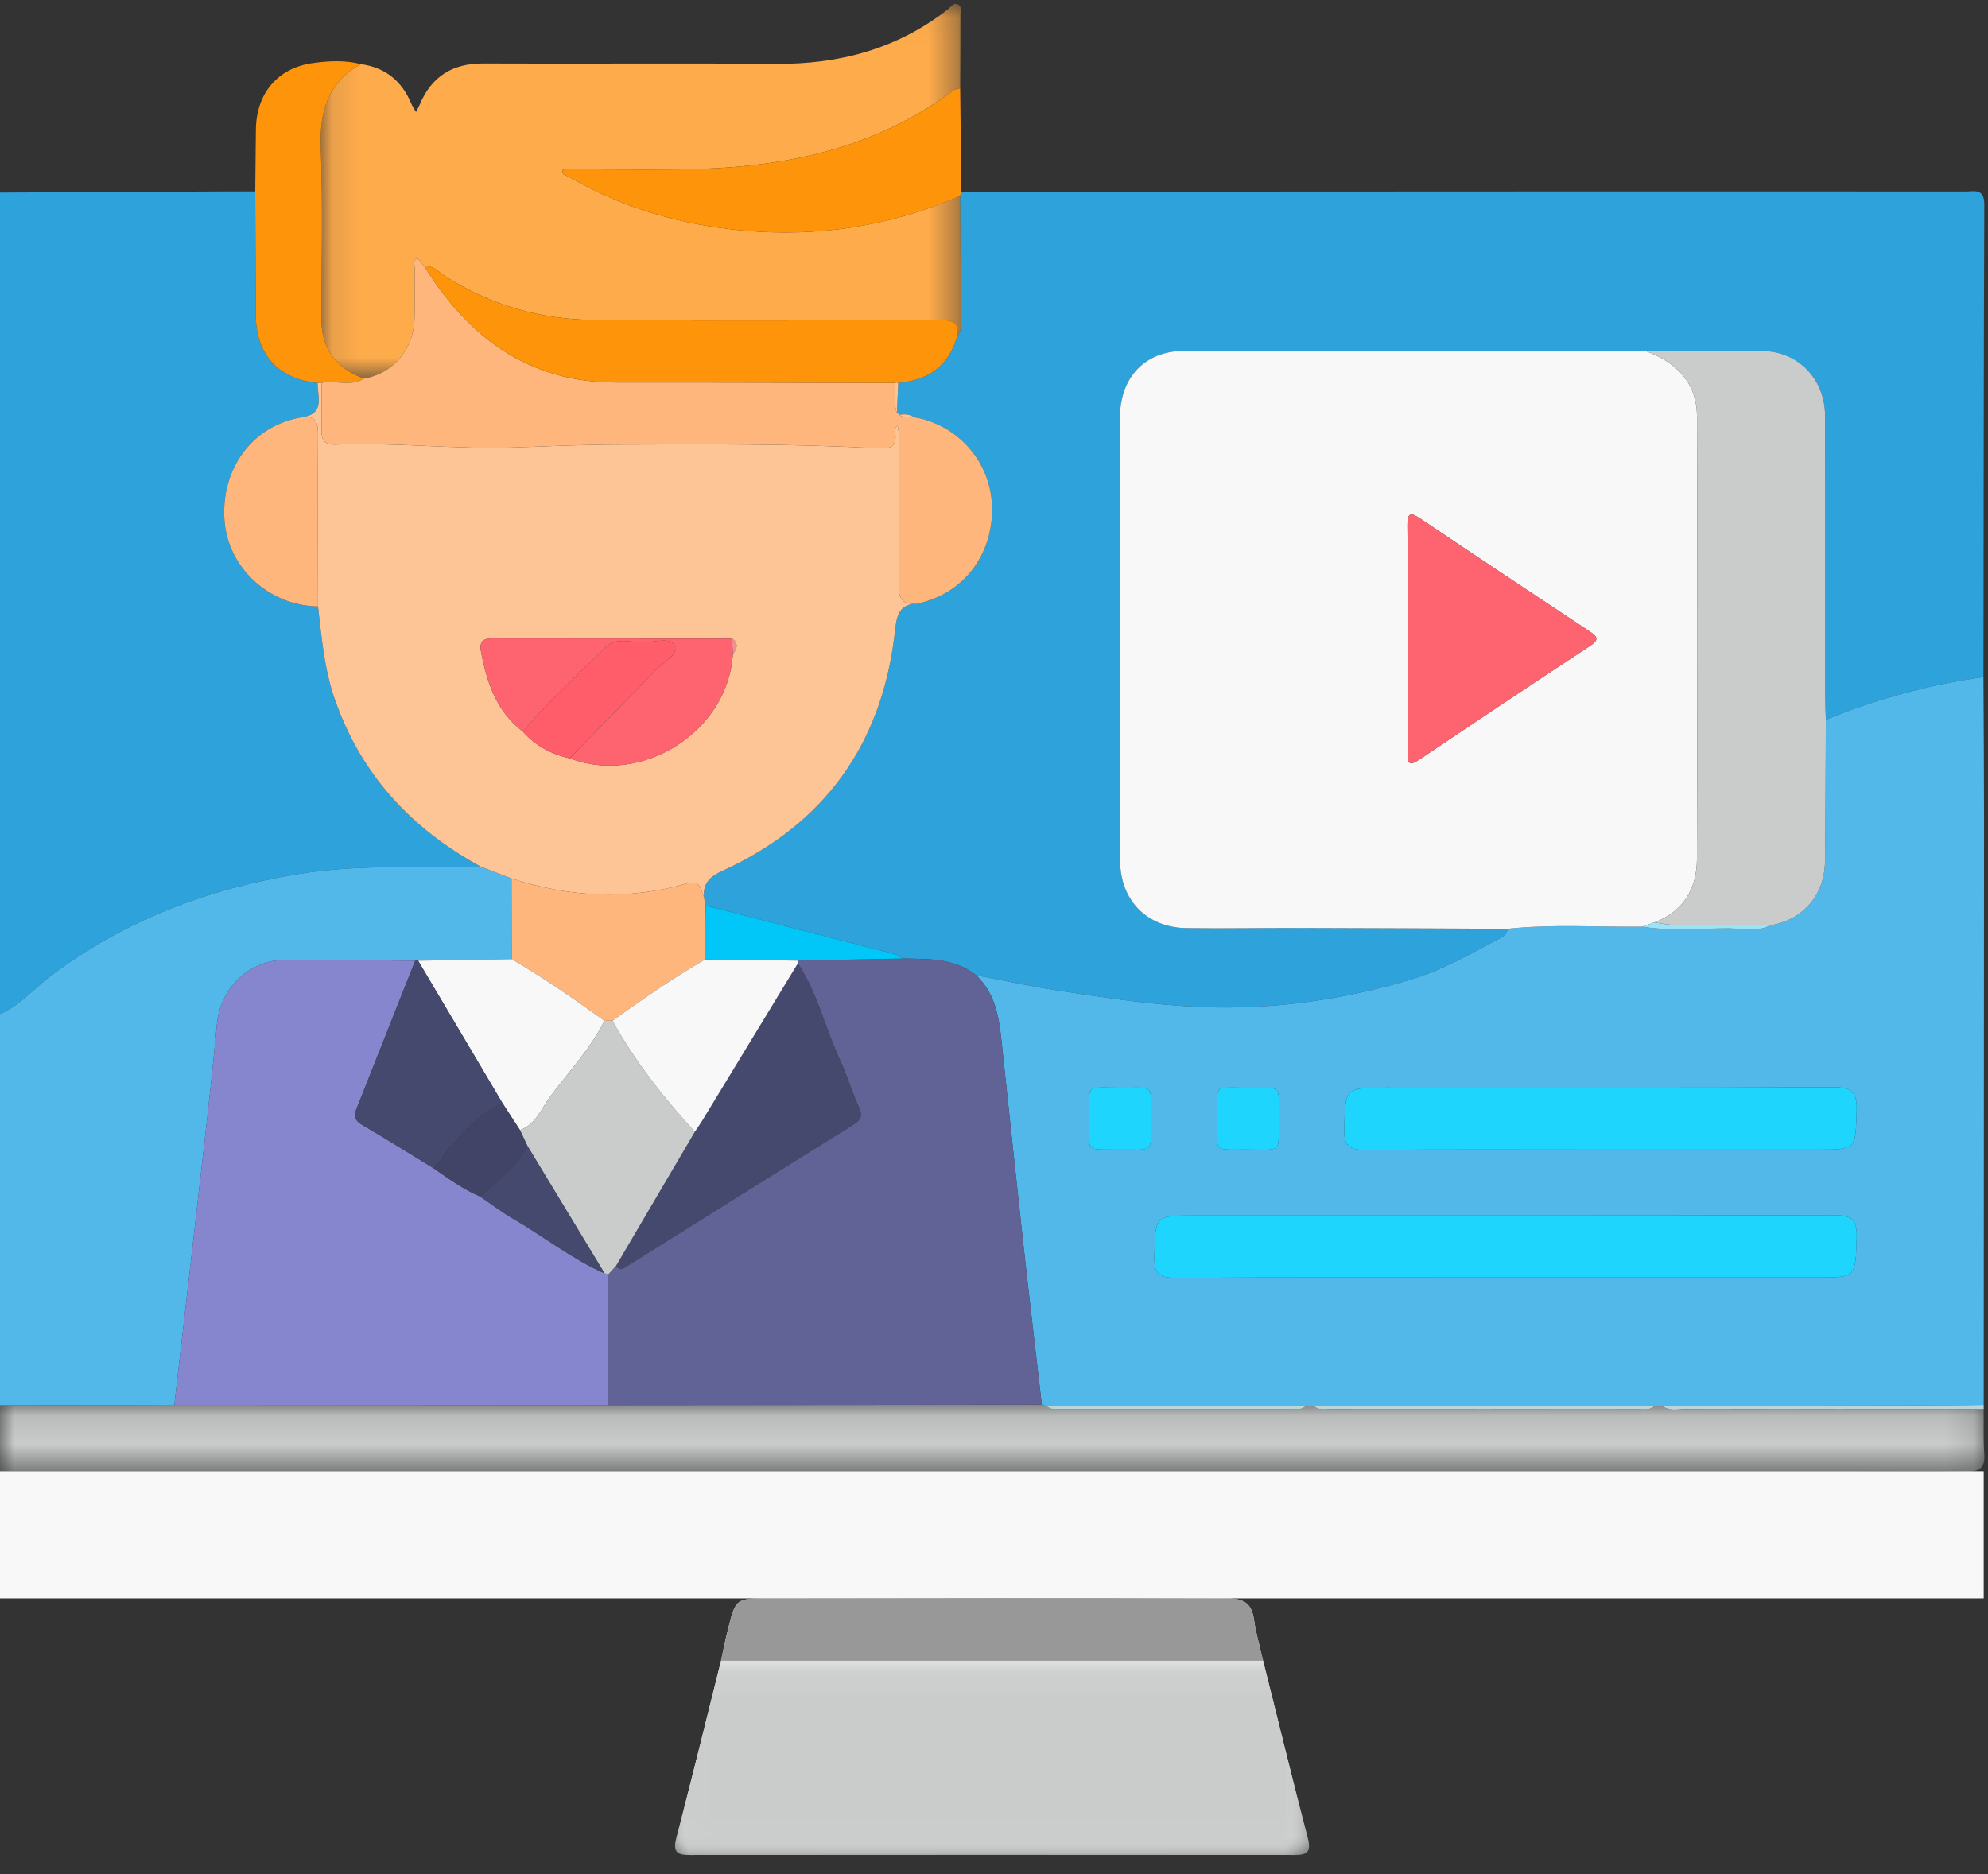<?xml version="1.0" encoding="UTF-8"?>
<svg width="70px" height="66px" viewBox="0 0 70 66" version="1.1" xmlns="http://www.w3.org/2000/svg" xmlns:xlink="http://www.w3.org/1999/xlink">
    <rect x="0" y="0" width="70" height="66" fill="#333333" stroke="none"/>
    <!-- Generator: Sketch 53 (72520) - https://sketchapp.com -->
    <title>Group 91</title>
    <desc>Created with Sketch.</desc>
    <defs>
        <polygon id="path-1" points="0.027 0.111 22.351 0.111 22.351 9.142 0.027 9.142"></polygon>
        <polygon id="path-3" points="0 0.111 69.872 0.111 69.872 2.46 0 2.46"></polygon>
        <polygon id="path-5" points="0.101 0.035 22.649 0.035 22.649 13.232 0.101 13.232"></polygon>
        <polygon id="path-7" points="0.027 0.123 22.351 0.123 22.351 6.959 0.027 6.959"></polygon>
    </defs>
    <g id="Page-1" stroke="none" stroke-width="1" fill="none" fill-rule="evenodd">
        <g id="bundle-copy" transform="translate(-581, -876)">
            <g id="Group-91" transform="translate(581, 876)">
                <g id="Group-3" transform="translate(23.743, 56.183)">
                    <mask id="mask-2" fill="white">
                        <use xlink:href="#path-1"></use>
                    </mask>
                    <g id="Clip-2"></g>
                    <path d="M1.645,2.307 C1.123,4.393 0.614,6.481 0.069,8.56 C-0.065,9.072 0.129,9.143 0.561,9.142 C7.647,9.136 14.733,9.136 21.819,9.142 C22.252,9.143 22.443,9.069 22.309,8.559 C21.763,6.48 21.255,4.392 20.733,2.307 C20.622,1.822 20.479,1.342 20.41,0.851 C20.326,0.262 20.035,0.109 19.45,0.111 C14.069,0.131 8.687,0.121 3.305,0.113 C2.165,0.111 2.163,0.099 1.878,1.249 C1.791,1.6 1.722,1.955 1.645,2.307" id="Fill-1" fill="#F8F8F8" mask="url(#mask-2)"></path>
                </g>
                <path d="M0,6.782 C2.655,6.769 5.31,6.755 7.965,6.742 C8.306,6.741 8.646,6.742 8.987,6.741 C8.993,8.196 8.998,9.65 9.006,11.104 C9.013,12.483 9.808,13.353 11.183,13.487 C11.177,13.967 11.457,14.573 10.645,14.693 C8.907,14.97 7.767,16.486 7.905,18.337 C8.029,20.003 9.474,21.329 11.197,21.358 C11.325,22.459 11.418,23.565 11.786,24.625 C12.711,27.284 14.489,29.192 16.932,30.522 C14.788,30.572 12.643,30.426 10.503,30.779 C7.303,31.306 4.37,32.413 1.766,34.382 C1.18,34.826 0.697,35.414 0,35.71 L0,6.782 Z" id="Fill-4" fill="#2EA2DB"></path>
                <g id="Group-8" transform="translate(0, 49.361)">
                    <mask id="mask-4" fill="white">
                        <use xlink:href="#path-3"></use>
                    </mask>
                    <g id="Clip-7"></g>
                    <path d="M69.849,0.268 C69.853,0.79 69.832,1.315 69.868,1.835 C69.9,2.307 69.739,2.47 69.255,2.459 C67.915,2.431 66.575,2.45 65.234,2.45 C46.08,2.45 26.925,2.45 7.771,2.45 C5.18,2.45 2.59,2.45 -6.82261209e-05,2.451 L-6.82261209e-05,0.131 C2.046,0.125 4.093,0.12 6.139,0.114 C11.233,0.117 16.328,0.121 21.423,0.124 L36.683,0.111 C36.737,0.126 36.791,0.142 36.846,0.157 C36.995,0.301 37.183,0.267 37.361,0.267 C40.06,0.268 42.759,0.268 45.458,0.266 C45.636,0.266 45.825,0.303 45.975,0.161 C46.071,0.16 46.167,0.159 46.263,0.158 C46.435,0.318 46.649,0.266 46.848,0.266 C50.455,0.268 54.063,0.268 57.671,0.265 C57.87,0.265 58.083,0.318 58.256,0.161 C58.352,0.16 58.448,0.159 58.544,0.158 C58.784,0.351 59.067,0.263 59.33,0.264 C62.836,0.27 66.343,0.268 69.849,0.268" id="Fill-6" fill="#CACCCC" mask="url(#mask-4)"></path>
                </g>
                <path d="M6.139,49.475 C4.093,49.48 2.046,49.486 4.09356725e-05,49.492 L4.09356725e-05,35.71 C0.697,35.414 1.18,34.826 1.766,34.382 C4.37,32.413 7.302,31.306 10.503,30.779 C12.643,30.426 14.788,30.572 16.932,30.522 C17.291,30.66 17.651,30.798 18.01,30.936 C18.013,31.884 18.015,32.831 18.018,33.778 C16.919,33.797 15.821,33.815 14.722,33.833 C14.688,33.825 14.654,33.825 14.619,33.834 C13.101,33.822 11.583,33.796 10.064,33.801 C8.769,33.805 7.756,34.789 7.637,36.078 C7.512,37.427 7.365,38.774 7.212,40.12 C6.859,43.239 6.497,46.356 6.139,49.475" id="Fill-9" fill="#52B8E9"></path>
                <path d="M33.852,6.752 C40.628,6.749 47.404,6.745 54.18,6.743 C59.183,6.741 64.186,6.741 69.189,6.745 C69.503,6.745 69.872,6.617 69.87,7.2 C69.848,12.748 69.847,18.296 69.84,23.844 C67.927,24.112 66.077,24.613 64.29,25.347 C64.283,25.075 64.269,24.803 64.269,24.531 C64.267,21.238 64.274,17.945 64.264,14.652 C64.261,13.362 63.337,12.384 62.07,12.361 C60.708,12.335 59.346,12.368 57.984,12.376 C52.555,12.366 47.127,12.347 41.698,12.355 C40.309,12.357 39.436,13.3 39.436,14.699 C39.436,19.901 39.438,25.103 39.441,30.305 C39.442,31.694 40.376,32.664 41.773,32.685 C43.136,32.705 44.499,32.677 45.862,32.68 C48.268,32.686 50.675,32.699 53.081,32.709 C53.073,32.86 52.989,32.952 52.857,33.021 C51.797,33.58 50.755,34.182 49.595,34.522 C47.248,35.21 44.868,35.553 42.403,35.467 C40.654,35.406 38.946,35.143 37.231,34.88 C36.274,34.733 35.327,34.527 34.375,34.347 C33.607,33.733 32.689,33.775 31.785,33.757 C31.606,33.608 31.39,33.567 31.168,33.511 C29.058,32.978 26.952,32.431 24.844,31.887 C24.825,31.79 24.807,31.693 24.788,31.596 C24.751,31.107 24.985,30.875 25.44,30.667 C29.006,29.041 31.027,26.251 31.497,22.368 C31.569,21.77 31.577,21.267 32.336,21.249 C33.922,20.912 34.975,19.532 34.932,17.845 C34.892,16.278 33.742,14.956 32.192,14.695 C32.028,14.589 31.849,14.575 31.663,14.61 C31.648,14.572 31.621,14.552 31.581,14.55 C31.597,14.197 31.613,13.843 31.629,13.489 C32.752,13.38 33.416,12.849 33.708,11.826 C33.832,11.703 33.839,11.543 33.838,11.384 C33.828,9.889 33.817,8.394 33.807,6.899 C33.822,6.85 33.837,6.801 33.852,6.752" id="Fill-11" fill="#2EA2DB"></path>
                <path d="M45.029,39.459 C45.013,38.235 45.188,38.3 44.155,38.307 C42.726,38.316 42.848,38.124 42.851,39.229 C42.856,40.607 42.666,40.486 43.823,40.483 C45.166,40.479 45.015,40.66 45.029,39.459 M39.438,40.486 C40.585,40.472 40.532,40.636 40.524,39.612 C40.513,38.185 40.707,38.303 39.601,38.306 C38.22,38.311 38.343,38.122 38.347,39.279 C38.351,40.645 38.164,40.468 39.438,40.486 M56.362,40.486 L63.992,40.486 C65.363,40.486 65.329,40.485 65.375,39.13 C65.396,38.486 65.223,38.284 64.554,38.288 C59.309,38.315 54.064,38.303 48.818,38.303 C47.339,38.303 47.373,38.304 47.333,39.76 C47.315,40.397 47.553,40.503 48.119,40.498 C50.867,40.472 53.615,40.486 56.362,40.486 M52.936,44.989 C56.616,44.989 60.296,44.989 63.976,44.989 C65.365,44.989 65.33,44.988 65.375,43.581 C65.396,42.935 65.18,42.793 64.569,42.794 C57.072,42.813 49.576,42.806 42.08,42.806 C40.653,42.806 40.686,42.807 40.647,44.248 C40.63,44.865 40.83,45.006 41.419,45.002 C45.258,44.977 49.097,44.989 52.936,44.989 M64.29,25.347 C66.077,24.613 67.927,24.112 69.84,23.844 C69.847,25.525 69.861,27.207 69.861,28.888 C69.859,35.751 69.853,42.614 69.849,49.477 C69.373,49.483 68.896,49.491 68.419,49.492 C65.128,49.502 61.836,49.51 58.544,49.519 C58.448,49.52 58.352,49.52 58.256,49.521 C54.259,49.52 50.261,49.52 46.263,49.519 C46.167,49.52 46.071,49.52 45.975,49.521 C42.932,49.52 39.889,49.519 36.846,49.518 C36.791,49.502 36.737,49.487 36.684,49.471 C36.466,47.581 36.241,45.692 36.032,43.801 C35.783,41.548 35.547,39.295 35.305,37.042 C35.202,36.073 35.147,35.086 34.375,34.347 C35.327,34.527 36.274,34.733 37.231,34.88 C38.946,35.143 40.654,35.406 42.403,35.467 C44.868,35.553 47.248,35.21 49.595,34.522 C50.755,34.182 51.797,33.581 52.857,33.021 C52.989,32.952 53.073,32.86 53.081,32.709 C54.658,32.54 56.24,32.651 57.819,32.634 C58.834,32.8 59.856,32.693 60.873,32.695 C61.36,32.696 61.867,32.836 62.338,32.587 C63.498,32.391 64.249,31.519 64.262,30.319 C64.28,28.662 64.282,27.004 64.29,25.347" id="Fill-13" fill="#52B8E9"></path>
                <g id="Group-17" transform="translate(11.189, 0.101)">
                    <mask id="mask-6" fill="white">
                        <use xlink:href="#path-5"></use>
                    </mask>
                    <g id="Clip-16"></g>
                    <path d="M22.617,6.797 C22.628,8.292 22.639,9.787 22.649,11.282 C22.65,11.442 22.643,11.601 22.518,11.725 C22.596,11.175 22.253,11.171 21.849,11.172 C17.812,11.181 13.774,11.2 9.737,11.167 C7.849,11.152 6.077,10.647 4.471,9.616 C4.25,9.474 4.059,9.242 3.751,9.275 C3.659,9.179 3.528,8.985 3.482,9.003 C3.338,9.061 3.413,9.235 3.412,9.36 C3.404,9.944 3.42,10.529 3.406,11.114 C3.38,12.201 2.649,13.061 1.623,13.232 C0.665,12.885 0.133,12.173 0.13,11.2 C0.124,9.179 0.185,7.156 0.107,5.139 C0.057,3.85 0.331,2.814 1.517,2.158 C2.381,2.276 2.962,2.752 3.294,3.551 C3.336,3.653 3.403,3.745 3.459,3.843 C3.504,3.754 3.554,3.667 3.593,3.575 C4.012,2.587 4.749,2.129 5.83,2.135 C9.256,2.152 12.682,2.12 16.107,2.149 C18.361,2.168 20.412,1.624 22.202,0.215 C22.302,0.137 22.389,-0.019 22.541,0.054 C22.693,0.128 22.627,0.296 22.628,0.422 C22.63,1.283 22.624,2.145 22.62,3.007 C22.535,3.034 22.434,3.039 22.367,3.09 C19.532,5.204 16.26,5.82 12.826,5.862 C11.532,5.878 10.237,5.86 8.943,5.859 C8.831,5.859 8.631,5.852 8.623,5.885 C8.58,6.062 8.763,6.078 8.869,6.139 C10.76,7.242 12.834,7.822 14.982,8.018 C17.61,8.257 20.178,7.865 22.617,6.797" id="Fill-15" fill="#FEAB4B" mask="url(#mask-6)"></path>
                </g>
                <g id="Group-20" transform="translate(23.743, 58.366)">
                    <mask id="mask-8" fill="white">
                        <use xlink:href="#path-7"></use>
                    </mask>
                    <g id="Clip-19"></g>
                    <path d="M20.733,0.123 C21.255,2.208 21.763,4.297 22.309,6.376 C22.443,6.886 22.252,6.96 21.818,6.959 C14.733,6.953 7.647,6.953 0.561,6.959 C0.129,6.959 -0.065,6.888 0.069,6.377 C0.614,4.298 1.123,2.209 1.645,0.124 C8.007,0.124 14.37,0.124 20.733,0.123" id="Fill-18" fill="#CACCCC" mask="url(#mask-8)"></path>
                </g>
                <path d="M44.475,58.49 C38.113,58.49 31.75,58.49 25.387,58.491 C25.465,58.138 25.534,57.783 25.621,57.433 C25.906,56.282 25.908,56.295 27.048,56.296 C32.43,56.304 37.811,56.315 43.193,56.294 C43.777,56.292 44.069,56.445 44.152,57.034 C44.222,57.525 44.365,58.005 44.475,58.49" id="Fill-21" fill="#989898"></path>
                <path d="M33.807,6.899 C31.367,7.967 28.799,8.358 26.172,8.119 C24.023,7.923 21.949,7.343 20.058,6.241 C19.952,6.179 19.769,6.164 19.812,5.986 C19.82,5.953 20.021,5.96 20.132,5.96 C21.427,5.961 22.721,5.98 24.015,5.964 C27.449,5.922 30.721,5.305 33.556,3.191 C33.623,3.141 33.724,3.135 33.809,3.109 C33.823,4.323 33.837,5.538 33.852,6.752 C33.837,6.801 33.822,6.85 33.807,6.899" id="Fill-23" fill="#FE940A"></path>
                <path d="M12.707,2.259 C11.52,2.915 11.246,3.951 11.296,5.24 C11.375,7.258 11.314,9.28 11.32,11.301 C11.322,12.275 11.854,12.987 12.812,13.333 C12.341,13.633 11.813,13.381 11.322,13.484 C11.275,13.485 11.229,13.486 11.183,13.487 C9.808,13.353 9.013,12.483 9.006,11.104 C8.998,9.65 8.993,8.196 8.987,6.741 C8.994,6.015 9.002,5.289 9.01,4.562 C9.024,3.293 9.775,2.391 11.02,2.221 C11.576,2.144 12.148,2.112 12.707,2.259" id="Fill-25" fill="#FE940A"></path>
                <path d="M58.544,49.519 C61.836,49.51 65.128,49.502 68.419,49.492 C68.896,49.491 69.373,49.483 69.849,49.478 C69.849,49.528 69.849,49.578 69.849,49.628 C66.343,49.628 62.836,49.63 59.33,49.624 C59.067,49.624 58.784,49.711 58.544,49.519" id="Fill-27" fill="#BBD4D9"></path>
                <path d="M18.413,25.764 C18.856,26.261 19.411,26.562 20.056,26.704 C22.622,27.682 25.643,25.751 25.804,23.031 C25.951,22.842 26.018,22.658 25.773,22.491 C23.026,22.489 20.278,22.487 17.531,22.485 C17.211,22.484 16.838,22.431 16.937,22.949 C17.143,24.035 17.48,25.057 18.413,25.764 M11.183,13.487 C11.229,13.486 11.275,13.485 11.322,13.484 C11.323,14.03 11.338,14.576 11.321,15.122 C11.309,15.484 11.411,15.673 11.816,15.657 C13.927,15.573 16.037,15.833 18.142,15.757 C19.342,15.714 20.542,15.66 21.743,15.657 C24.785,15.649 27.828,15.62 30.868,15.787 C31.226,15.807 31.582,15.82 31.526,15.285 C31.515,15.184 31.487,15.061 31.607,14.988 C31.622,15.098 31.652,15.209 31.652,15.319 C31.655,17.07 31.676,18.822 31.642,20.572 C31.631,21.121 31.807,21.327 32.336,21.249 C31.577,21.267 31.569,21.77 31.497,22.368 C31.027,26.251 29.006,29.041 25.44,30.667 C24.985,30.875 24.751,31.107 24.788,31.596 C24.66,31.347 24.694,30.967 24.186,31.113 C22.113,31.71 20.051,31.599 18.01,30.936 C17.651,30.798 17.291,30.66 16.932,30.522 C14.489,29.192 12.711,27.284 11.787,24.625 C11.418,23.565 11.325,22.459 11.197,21.358 C11.195,19.339 11.185,17.319 11.198,15.3 C11.201,14.889 11.125,14.627 10.645,14.693 C11.457,14.573 11.177,13.967 11.183,13.487" id="Fill-29" fill="#FDC496"></path>
                <path d="M10.645,14.693 C11.125,14.627 11.201,14.889 11.198,15.299 C11.185,17.319 11.195,19.339 11.197,21.358 C9.474,21.329 8.029,20.003 7.905,18.337 C7.767,16.486 8.907,14.97 10.645,14.693" id="Fill-31" fill="#FEB67D"></path>
                <path d="M34.375,34.347 C35.147,35.086 35.202,36.072 35.305,37.042 C35.547,39.295 35.783,41.548 36.032,43.8 C36.241,45.692 36.466,47.581 36.684,49.471 C31.597,49.476 26.51,49.48 21.423,49.485 C21.424,47.946 21.426,46.408 21.428,44.869 C21.516,44.771 21.605,44.674 21.693,44.576 C21.83,44.778 21.977,44.65 22.102,44.573 C24.748,42.919 27.388,41.257 30.04,39.613 C30.342,39.426 30.372,39.273 30.231,38.965 C29.986,38.432 29.826,37.86 29.577,37.329 C29.052,36.208 28.788,34.974 28.093,33.928 C28.088,33.895 28.09,33.862 28.098,33.83 C29.327,33.805 30.556,33.781 31.785,33.757 C32.689,33.775 33.607,33.733 34.375,34.347" id="Fill-33" fill="#616296"></path>
                <path d="M21.428,44.869 C21.426,46.408 21.425,47.946 21.423,49.485 C16.328,49.481 11.233,49.478 6.139,49.475 C6.497,46.356 6.859,43.239 7.212,40.12 C7.364,38.774 7.512,37.427 7.637,36.078 C7.756,34.789 8.769,33.805 10.064,33.801 C11.583,33.796 13.101,33.822 14.619,33.834 C13.955,35.511 13.291,37.187 12.627,38.864 C12.521,39.133 12.362,39.388 12.742,39.609 C13.598,40.109 14.438,40.637 15.285,41.154 C15.801,41.518 16.317,41.884 16.902,42.136 C17.289,42.398 17.663,42.685 18.067,42.919 C19.149,43.547 20.135,44.335 21.288,44.844 C21.335,44.852 21.381,44.861 21.428,44.869" id="Fill-35" fill="#8586CD"></path>
                <path d="M46.263,49.519 C50.261,49.52 54.259,49.52 58.256,49.521 C58.083,49.679 57.87,49.626 57.671,49.626 C54.063,49.629 50.455,49.629 46.847,49.626 C46.649,49.626 46.435,49.678 46.263,49.519" id="Fill-37" fill="#BBD4D9"></path>
                <path d="M36.846,49.518 C39.889,49.519 42.932,49.52 45.975,49.521 C45.825,49.664 45.636,49.627 45.458,49.627 C42.759,49.628 40.06,49.628 37.361,49.627 C37.183,49.627 36.995,49.661 36.846,49.518" id="Fill-39" fill="#BBD4D9"></path>
                <path d="M18.01,30.936 C20.051,31.599 22.113,31.71 24.186,31.113 C24.694,30.966 24.66,31.347 24.788,31.596 C24.807,31.693 24.825,31.79 24.844,31.887 C24.835,32.522 24.827,33.157 24.818,33.793 C23.69,34.446 22.623,35.19 21.562,35.945 C21.47,35.946 21.378,35.947 21.285,35.948 C20.224,35.183 19.148,34.44 18.018,33.778 C18.015,32.831 18.013,31.884 18.01,30.936" id="Fill-41" fill="#FEB67D"></path>
                <path d="M18.018,33.778 C19.148,34.44 20.224,35.183 21.285,35.949 C20.788,36.942 20.025,37.747 19.369,38.626 C19.055,39.046 18.876,39.603 18.308,39.798 C18.104,39.482 17.9,39.167 17.695,38.851 L14.723,33.833 C15.821,33.815 16.919,33.797 18.018,33.778" id="Fill-43" fill="#F8F8F8"></path>
                <path d="M14.722,33.833 L17.695,38.851 C16.637,39.352 15.946,40.237 15.285,41.153 C14.438,40.637 13.598,40.109 12.742,39.609 C12.362,39.388 12.521,39.133 12.627,38.864 C13.291,37.187 13.955,35.51 14.619,33.834 C14.654,33.825 14.688,33.825 14.722,33.833" id="Fill-45" fill="#45496E"></path>
                <path d="M49.564,22.472 C49.564,23.811 49.57,25.15 49.56,26.488 C49.557,26.855 49.59,27.012 49.986,26.745 C51.978,25.402 53.979,24.069 55.987,22.748 C56.317,22.531 56.254,22.423 55.973,22.237 C53.987,20.923 52.005,19.605 50.03,18.275 C49.663,18.028 49.549,18.053 49.556,18.525 C49.577,19.84 49.563,21.156 49.564,22.472 M57.82,32.634 C56.24,32.651 54.658,32.54 53.081,32.709 C50.675,32.699 48.268,32.686 45.862,32.681 C44.499,32.677 43.136,32.705 41.773,32.685 C40.375,32.664 39.441,31.694 39.441,30.305 C39.438,25.103 39.436,19.901 39.436,14.699 C39.436,13.3 40.309,12.357 41.698,12.355 C47.127,12.347 52.555,12.366 57.984,12.376 C59.05,12.778 59.751,13.492 59.755,14.677 C59.771,19.872 59.774,25.067 59.752,30.262 C59.747,31.288 59.284,32.093 58.263,32.481 C58.115,32.532 57.967,32.583 57.82,32.634" id="Fill-47" fill="#F8F8F8"></path>
                <path d="M58.263,32.481 C59.284,32.093 59.747,31.287 59.752,30.262 C59.774,25.067 59.771,19.872 59.755,14.677 C59.751,13.492 59.05,12.778 57.984,12.376 C59.346,12.368 60.708,12.335 62.07,12.36 C63.337,12.384 64.261,13.362 64.264,14.652 C64.274,17.945 64.267,21.238 64.269,24.531 C64.269,24.803 64.282,25.075 64.29,25.347 C64.281,27.005 64.281,28.662 64.262,30.319 C64.249,31.519 63.498,32.391 62.338,32.587 C62.003,32.583 61.666,32.593 61.332,32.575 C60.309,32.521 59.28,32.697 58.263,32.481" id="Fill-49" fill="#CACCCC"></path>
                <path d="M32.336,21.249 C31.807,21.327 31.631,21.121 31.642,20.572 C31.676,18.822 31.655,17.07 31.652,15.319 C31.651,15.209 31.622,15.098 31.607,14.988 C31.487,15.061 31.515,15.184 31.526,15.285 C31.582,15.82 31.226,15.807 30.868,15.787 C27.828,15.62 24.785,15.649 21.743,15.657 C20.542,15.66 19.342,15.714 18.142,15.757 C16.037,15.833 13.927,15.573 11.816,15.657 C11.411,15.673 11.309,15.484 11.321,15.122 C11.338,14.576 11.323,14.03 11.322,13.484 C11.813,13.381 12.341,13.633 12.812,13.333 C13.838,13.162 14.569,12.302 14.595,11.215 C14.609,10.631 14.594,10.046 14.601,9.461 C14.602,9.336 14.527,9.162 14.671,9.105 C14.717,9.086 14.848,9.28 14.94,9.377 C16.501,11.887 18.616,13.474 21.703,13.471 C24.976,13.468 28.25,13.48 31.524,13.486 C31.54,13.841 31.455,14.201 31.581,14.55 C31.621,14.552 31.648,14.572 31.662,14.61 C31.823,14.735 32.011,14.69 32.191,14.695 C33.742,14.956 34.892,16.278 34.932,17.846 C34.975,19.532 33.922,20.912 32.336,21.249" id="Fill-51" fill="#FEB67D"></path>
                <path d="M31.524,13.486 C28.25,13.48 24.976,13.468 21.703,13.471 C18.616,13.474 16.501,11.887 14.94,9.377 C15.248,9.344 15.439,9.576 15.66,9.717 C17.266,10.748 19.038,11.253 20.926,11.269 C24.963,11.302 29.001,11.282 33.038,11.273 C33.442,11.273 33.785,11.277 33.708,11.826 C33.416,12.849 32.752,13.38 31.629,13.489 C31.595,13.469 31.56,13.468 31.524,13.486" id="Fill-53" fill="#FE940A"></path>
                <path d="M24.818,33.792 C24.827,33.157 24.835,32.522 24.844,31.887 C26.952,32.431 29.058,32.978 31.168,33.511 C31.39,33.567 31.606,33.608 31.785,33.757 L28.098,33.83 C27.005,33.817 25.911,33.805 24.818,33.792" id="Fill-55" fill="#00C7F7"></path>
                <path d="M31.524,13.486 C31.56,13.468 31.595,13.469 31.629,13.489 C31.613,13.843 31.597,14.197 31.581,14.55 C31.455,14.201 31.539,13.84 31.524,13.486" id="Fill-57" fill="#FDC496"></path>
                <path d="M32.192,14.695 C32.011,14.69 31.823,14.736 31.663,14.61 C31.849,14.575 32.028,14.589 32.192,14.695" id="Fill-59" fill="#FDC496"></path>
                <path d="M52.936,44.989 C49.097,44.989 45.258,44.977 41.419,45.002 C40.83,45.006 40.63,44.865 40.647,44.248 C40.686,42.807 40.653,42.806 42.08,42.806 C49.576,42.806 57.072,42.813 64.569,42.794 C65.18,42.793 65.396,42.935 65.376,43.581 C65.33,44.988 65.365,44.989 63.976,44.989 C60.296,44.989 56.616,44.989 52.936,44.989" id="Fill-61" fill="#1ED5FE"></path>
                <path d="M56.362,40.486 C53.615,40.486 50.867,40.472 48.12,40.498 C47.553,40.503 47.315,40.397 47.333,39.76 C47.373,38.304 47.339,38.303 48.818,38.303 C54.064,38.303 59.309,38.315 64.554,38.288 C65.223,38.284 65.396,38.486 65.375,39.13 C65.329,40.485 65.363,40.486 63.992,40.486 L56.362,40.486 Z" id="Fill-63" fill="#1ED5FE"></path>
                <path d="M39.438,40.486 C38.164,40.468 38.351,40.645 38.347,39.279 C38.343,38.122 38.22,38.311 39.601,38.306 C40.707,38.303 40.513,38.185 40.524,39.612 C40.532,40.637 40.585,40.472 39.438,40.486" id="Fill-65" fill="#1ED5FE"></path>
                <path d="M45.029,39.459 C45.015,40.66 45.166,40.479 43.823,40.483 C42.666,40.486 42.856,40.607 42.851,39.229 C42.848,38.124 42.726,38.316 44.155,38.307 C45.188,38.3 45.013,38.235 45.029,39.459" id="Fill-67" fill="#1ED5FE"></path>
                <path d="M58.263,32.481 C59.28,32.697 60.309,32.521 61.332,32.575 C61.666,32.593 62.003,32.583 62.338,32.587 C61.867,32.836 61.36,32.696 60.873,32.695 C59.856,32.693 58.834,32.8 57.819,32.634 C57.967,32.583 58.115,32.532 58.263,32.481" id="Fill-69" fill="#9BE3F6"></path>
                <path d="M25.804,23.031 C25.643,25.751 22.622,27.682 20.057,26.704 C21.071,25.667 22.094,24.638 23.096,23.588 C23.352,23.321 23.893,23.069 23.756,22.743 C23.622,22.425 23.057,22.614 22.689,22.625 C22.229,22.638 21.7,22.417 21.316,22.802 C20.339,23.779 19.306,24.703 18.413,25.764 C17.48,25.057 17.143,24.035 16.937,22.949 C16.838,22.431 17.21,22.484 17.531,22.485 C20.279,22.487 23.026,22.489 25.773,22.491 C25.783,22.671 25.794,22.851 25.804,23.031" id="Fill-71" fill="#FD6470"></path>
                <path d="M18.413,25.764 C19.306,24.703 20.339,23.779 21.316,22.802 C21.7,22.417 22.229,22.638 22.689,22.625 C23.057,22.614 23.622,22.425 23.756,22.743 C23.893,23.069 23.352,23.321 23.096,23.588 C22.094,24.637 21.071,25.667 20.056,26.704 C19.411,26.562 18.856,26.261 18.413,25.764" id="Fill-73" fill="#FE5D69"></path>
                <path d="M25.804,23.031 C25.794,22.851 25.783,22.671 25.773,22.491 C26.018,22.658 25.951,22.842 25.804,23.031" id="Fill-75" fill="#F58C90"></path>
                <path d="M28.093,33.928 C28.788,34.974 29.052,36.208 29.577,37.329 C29.826,37.86 29.986,38.432 30.231,38.965 C30.372,39.273 30.342,39.426 30.04,39.613 C27.388,41.257 24.748,42.919 22.102,44.573 C21.977,44.65 21.83,44.778 21.693,44.576 C22.617,43.004 23.542,41.431 24.466,39.858 C24.553,39.728 24.644,39.601 24.726,39.467 C25.849,37.621 26.971,35.775 28.093,33.928" id="Fill-77" fill="#45496E"></path>
                <path d="M24.466,39.858 C23.542,41.431 22.617,43.003 21.693,44.576 C21.605,44.674 21.516,44.771 21.428,44.869 C21.381,44.861 21.335,44.852 21.288,44.844 C20.38,43.343 19.471,41.842 18.562,40.34 L18.308,39.798 C18.876,39.603 19.055,39.046 19.369,38.626 C20.025,37.747 20.788,36.942 21.285,35.948 C21.378,35.947 21.47,35.946 21.562,35.946 C22.363,37.374 23.358,38.658 24.466,39.858" id="Fill-79" fill="#CACCCC"></path>
                <path d="M24.466,39.858 C23.358,38.658 22.363,37.374 21.562,35.946 C22.623,35.19 23.69,34.446 24.818,33.793 C25.911,33.805 27.005,33.817 28.098,33.83 C28.09,33.862 28.088,33.895 28.093,33.928 C26.971,35.775 25.849,37.621 24.726,39.467 C24.644,39.601 24.553,39.728 24.466,39.858" id="Fill-81" fill="#F8F8F8"></path>
                <path d="M18.562,40.34 C19.471,41.842 20.379,43.343 21.288,44.844 C20.135,44.335 19.149,43.547 18.067,42.919 C17.663,42.685 17.289,42.398 16.902,42.136 C17.499,41.578 18.204,41.119 18.562,40.34" id="Fill-83" fill="#45496E"></path>
                <path d="M18.562,40.34 C18.204,41.119 17.499,41.578 16.902,42.136 C16.317,41.884 15.801,41.517 15.285,41.153 C15.946,40.237 16.638,39.352 17.695,38.851 C17.9,39.167 18.104,39.482 18.309,39.798 C18.393,39.979 18.478,40.159 18.562,40.34" id="Fill-85" fill="#414367"></path>
                <path d="M49.563,22.472 C49.563,21.156 49.577,19.84 49.556,18.525 C49.549,18.053 49.663,18.028 50.03,18.275 C52.005,19.605 53.987,20.923 55.973,22.237 C56.254,22.423 56.317,22.531 55.987,22.748 C53.979,24.069 51.978,25.402 49.986,26.745 C49.59,27.012 49.557,26.855 49.56,26.488 C49.57,25.15 49.564,23.811 49.563,22.472" id="Fill-87" fill="#FD6470"></path>
                <polygon id="Fill-89" fill="#F8F8F8" points="0 56.294 69.849 56.294 69.849 51.811 0 51.811"></polygon>
            </g>
        </g>
    </g>
</svg>